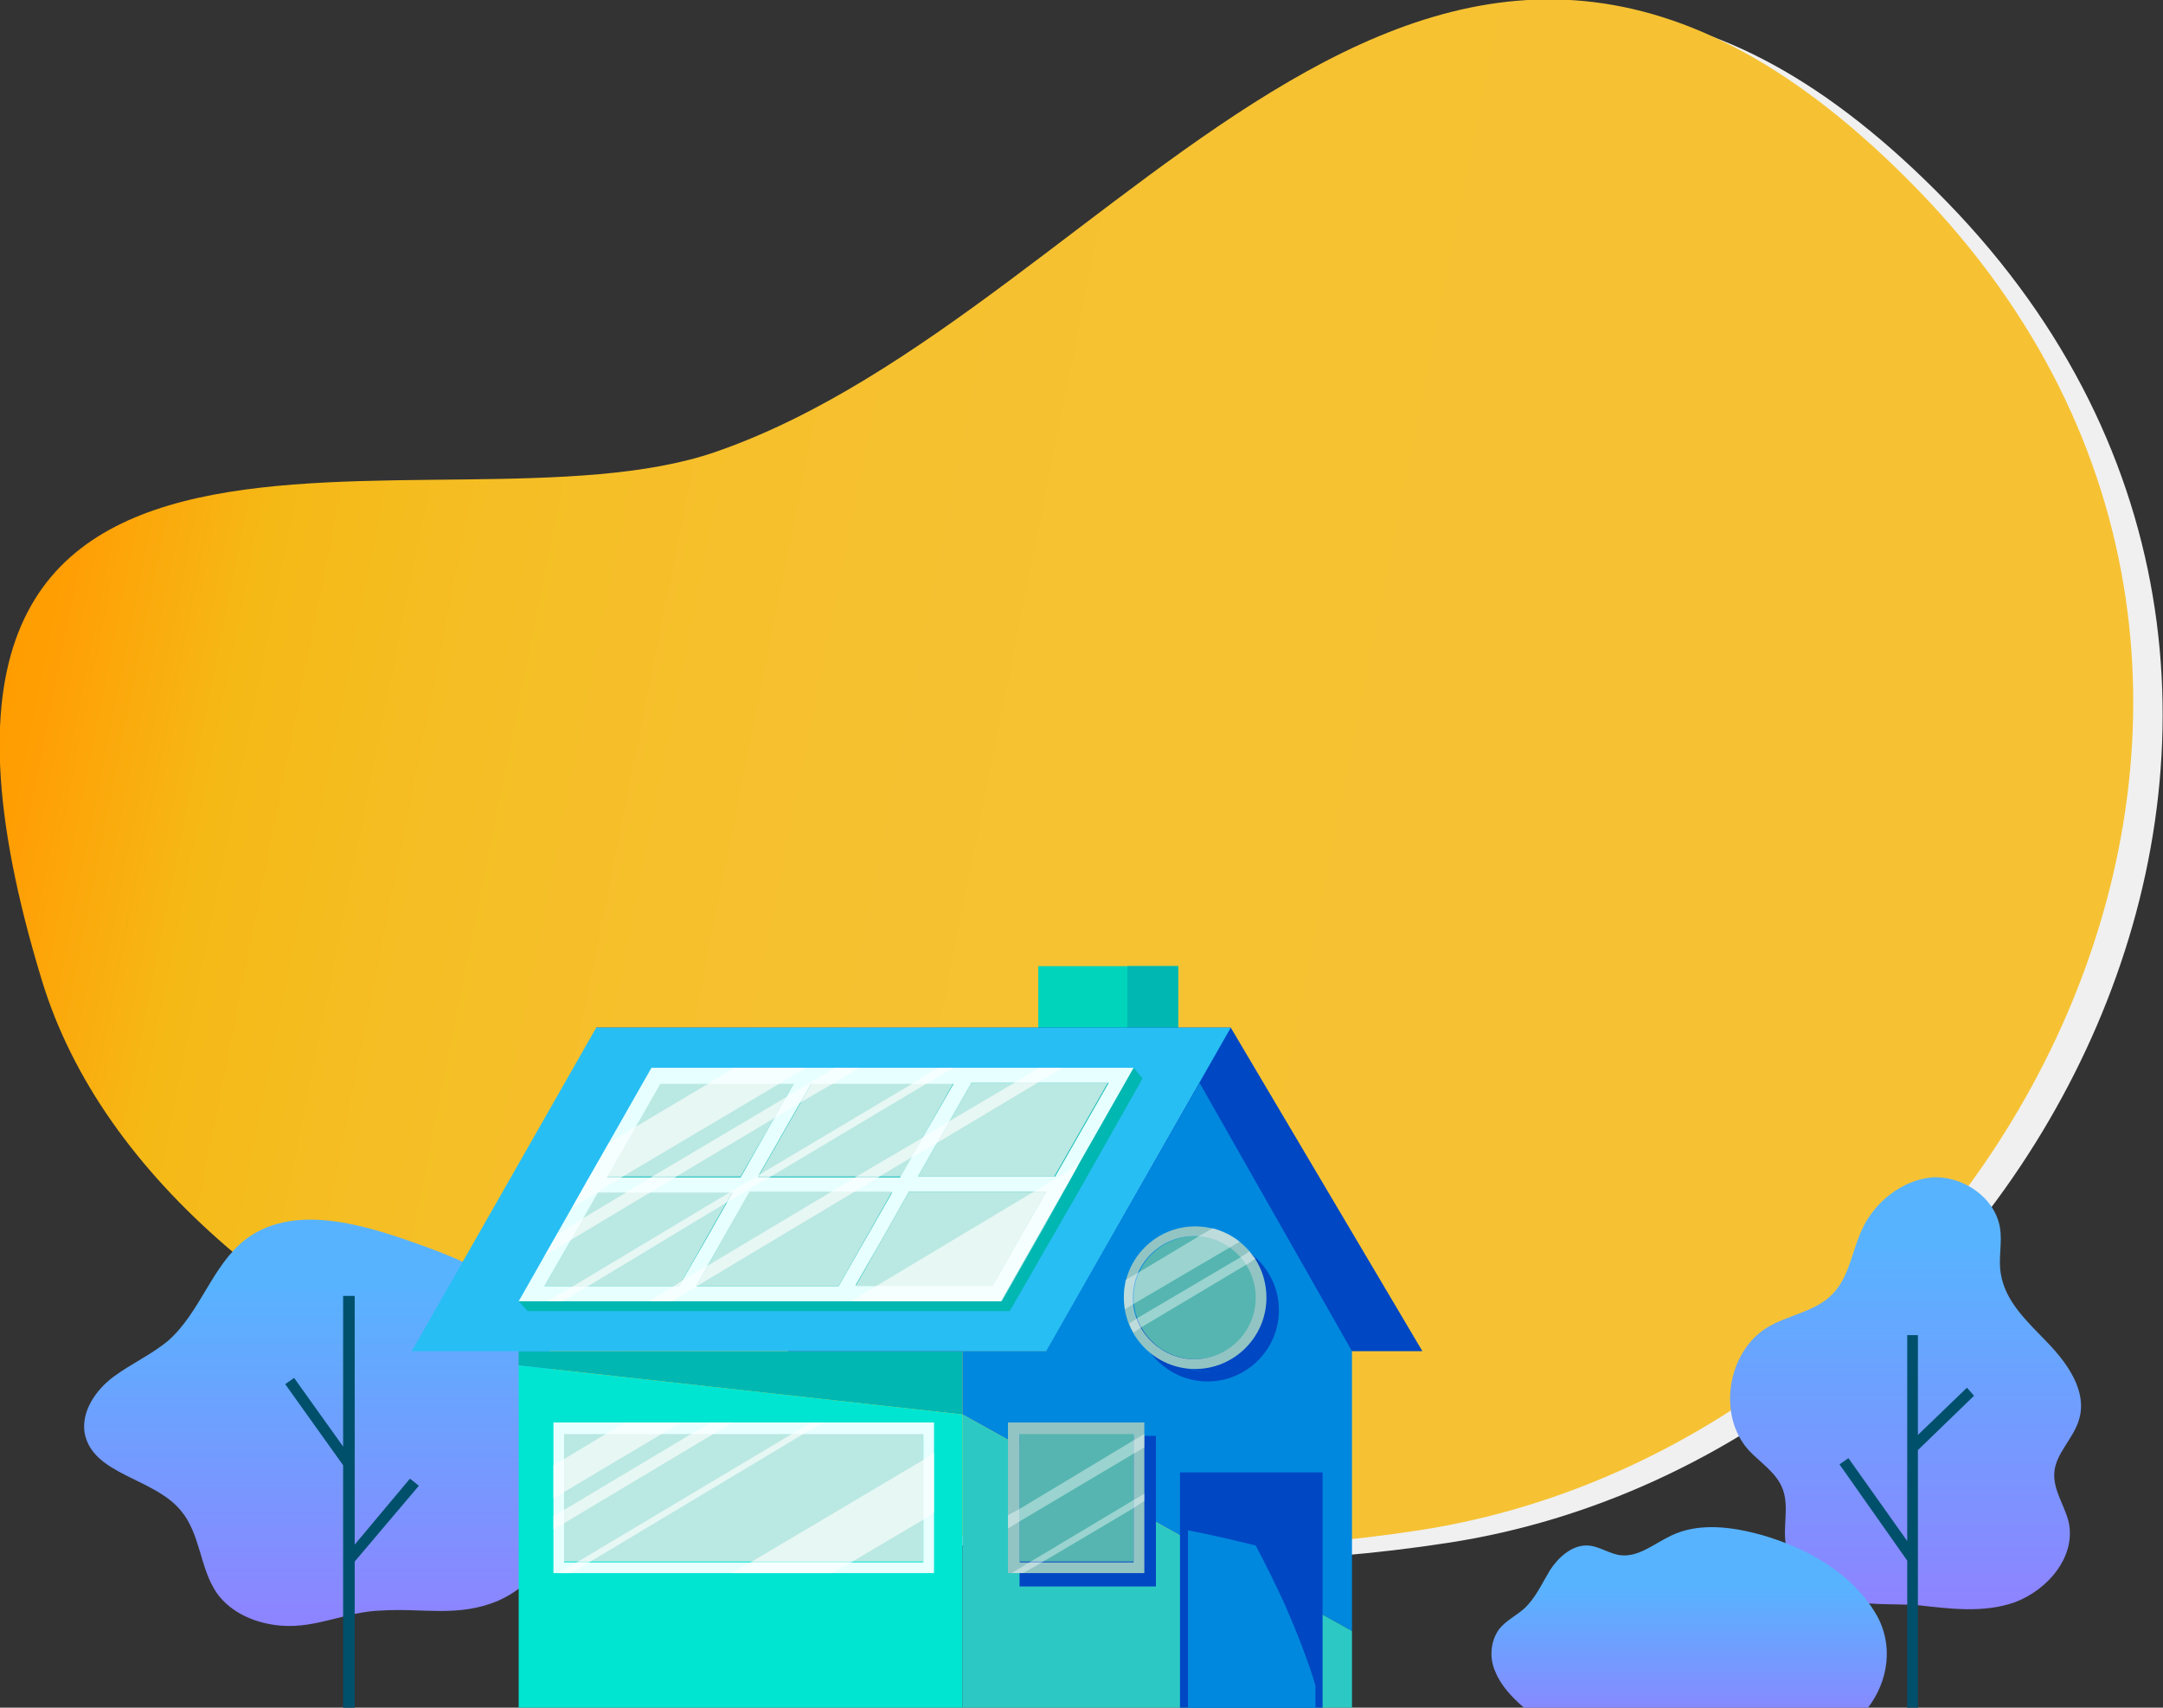 <?xml version="1.0" encoding="utf-8"?>
<!-- Generator: Adobe Illustrator 24.1.0, SVG Export Plug-In . SVG Version: 6.00 Build 0)  -->
<svg version="1.1" id="OBJECTS" xmlns="http://www.w3.org/2000/svg" xmlns:xlink="http://www.w3.org/1999/xlink" x="0px" y="0px"
	 viewBox="0 0 242.7 191.6" style="enable-background:new 0 0 242.7 191.6;" xml:space="preserve">
<rect x="0" y="0" width="242.7" height="191.6" fill="#333333" stroke="none"/>
<style type="text/css">
	.st0{fill:#F0F0F0;}
	.st1{fill:url(#SVGID_1_);}
	.st2{fill:url(#SVGID_2_);}
	.st3{fill:#00506C;}
	.st4{fill:url(#SVGID_3_);}
	.st5{fill:#00B7B2;}
	.st6{fill:#00E5D2;}
	.st7{fill:#00D4BA;}
	.st8{fill:#0047C3;}
	.st9{fill:#0088DE;}
	.st10{fill:#2CC9C4;}
	.st11{fill:#27BEF3;}
	.st12{fill:#BAE8E2;}
	.st13{fill:#E7FFFF;}
	.st14{fill:#56B5B0;}
	.st15{fill:#92C4C4;}
	.st16{opacity:0.63;}
	.st17{fill:#FFFFFF;}
	.st18{opacity:0.4;}
	.st19{fill:url(#SVGID_4_);}
</style>
<path class="st0" d="M83.6,52.1c46-15.9,80.7-85.2,134.9-29.4s9.2,140.4-56,150.4C97.2,183.2,21.6,155.9,8,111.4
	C-15.2,35.4,52.7,62.8,83.6,52.1z"/>
<linearGradient id="SVGID_1_" gradientUnits="userSpaceOnUse" x1="-1154.729" y1="1340.516" x2="-909.848" y2="1340.516" gradientTransform="matrix(-0.946 -0.19 -0.189 0.945 -603.231 -1380.974)">
	<stop  offset="0" style="stop-color:#F6C234"/>
	<stop  offset="0.489" style="stop-color:#F6C232"/>
	<stop  offset="0.665" style="stop-color:#F6C02D"/>
	<stop  offset="0.79" style="stop-color:#F5BE24"/>
	<stop  offset="0.892" style="stop-color:#F5B916"/>
	<stop  offset="0.978" style="stop-color:#FF9F05"/>
	<stop  offset="1" style="stop-color:#FF9D00"/>
</linearGradient>
<path class="st1" d="M80.3,50.7c46-15.9,80.7-85.2,134.9-29.4s9.2,140.4-56,150.4S18.3,154.6,4.7,110C-18.5,34,49.4,61.4,80.3,50.7z
	"/>
<g>
	<g>
		<linearGradient id="SVGID_2_" gradientUnits="userSpaceOnUse" x1="36.22" y1="143.981" x2="36.22" y2="191.06">
			<stop  offset="0" style="stop-color:#58B3FF"/>
			<stop  offset="1" style="stop-color:#9A79FF"/>
		</linearGradient>
		<path class="st2" d="M31.6,182.4c-2.8-0.2-5.7-1.4-7.3-3.7c-1.9-2.8-1.8-6.6-4-9.2c-3-3.7-9.9-4-10.8-8.7
			c-0.4-2.4,1.2-4.8,3.2-6.3c2-1.5,4.3-2.5,6.2-4.1c3.6-3.2,4.9-8.4,8.6-11.3c5.2-4,12.7-1.9,18.9,0.3c4,1.4,8.1,3,11.3,5.8
			c3.2,2.8,5.2,7.3,4,11.4c-0.6,1.9-1.8,3.7-1.6,5.6c0.2,1.7,1.5,3.1,2.2,4.7c2.1,4.8-1.6,10.6-6.4,12.7c-4.5,1.9-8.5,0.8-13.1,1.1
			C38.9,180.8,35.6,182.7,31.6,182.4z"/>
		<polygon class="st3" points="47,166.7 46,165.9 39.8,173.3 39.8,145.4 38.5,145.4 38.5,162.3 33,154.6 32,155.3 38.5,164.4 
			38.5,191.6 39.8,191.6 39.8,175.2 		"/>
	</g>
	<g>
		<linearGradient id="SVGID_3_" gradientUnits="userSpaceOnUse" x1="213.864" y1="139.459" x2="213.864" y2="189.616">
			<stop  offset="0" style="stop-color:#58B3FF"/>
			<stop  offset="1" style="stop-color:#9A79FF"/>
		</linearGradient>
		<path class="st4" d="M206.2,179.3c-2.7-0.9-5.3-3-5.8-5.9c-0.4-2.1,0.4-4.4-0.4-6.4c-0.7-1.8-2.5-2.9-3.8-4.3
			c-3.5-3.9-2.4-10.9,2-13.7c2.4-1.5,5.6-1.8,7.5-3.9c1.8-1.9,2.1-4.7,3.2-7.1c1.4-3.1,4.5-5.6,7.9-5.9c3.4-0.2,7,2.2,7.6,5.6
			c0.3,1.7-0.2,3.5,0.1,5.2c0.5,3.2,3.1,5.5,5.3,7.8c2.2,2.3,4.4,5.4,3.5,8.5c-0.6,2.2-2.7,3.9-2.8,6.1c-0.1,1.9,1.1,3.5,1.6,5.4
			c0.9,3.9-2.3,7.7-6.1,9.1c-3.5,1.2-7.2,0.7-10.8,0.3C212.3,179.9,209.1,180.2,206.2,179.3z"/>
		<polygon class="st3" points="221.5,156.6 220.7,155.7 215.2,161 215.2,149.8 214,149.8 214,172.9 207.4,163.6 206.4,164.3 
			214,175.1 214,191.6 215.2,191.6 215.2,162.7 		"/>
	</g>
	<g>
		<g>
			<polygon class="st5" points="58.2,151.6 58.2,153.2 108,158.7 108,151.6 			"/>
			<polygon class="st6" points="58.2,191.6 108,191.6 108,158.7 58.2,153.2 			"/>
		</g>
		<rect x="116.5" y="108.4" class="st7" width="15.7" height="7"/>
		<rect x="126.5" y="108.4" class="st5" width="5.7" height="7"/>
		<g>
			<polygon class="st8" points="66.9,115.3 138.1,115.3 159.6,151.6 88.4,151.6 			"/>
		</g>
		<g>
			<polygon class="st9" points="151.7,151.6 134.6,121.5 117.4,151.6 108,151.6 108,158.7 151.7,183 			"/>
			<polygon class="st10" points="108,158.7 108,191.6 151.7,191.6 151.7,183 			"/>
		</g>
		<rect x="132.4" y="165.2" class="st8" width="16" height="26.5"/>
		<rect x="114.4" y="161.1" class="st8" width="15.3" height="16.9"/>
		<g>
			<polygon class="st11" points="138.1,115.3 66.9,115.3 46.2,151.6 117.4,151.6 			"/>
		</g>
		<g>
			<rect x="63.3" y="160.8" class="st12" width="40.3" height="14.4"/>
			<path class="st13" d="M62.1,159.6v16.9h42.7v-16.9H62.1z M103.6,175.3H63.3v-14.4h40.3V175.3z"/>
		</g>
		<g>
			<path class="st8" d="M142.5,147c0-3.8-3.1-6.9-6.9-6.9c-3.8,0-6.9,3.1-6.9,6.9c0,3.8,3.1,6.9,6.9,6.9
				C139.3,153.9,142.5,150.8,142.5,147z"/>
			<path class="st8" d="M135.5,139c-4.4,0-8,3.6-8,8c0,4.4,3.6,8,8,8c4.4,0,8-3.6,8-8C143.5,142.6,139.9,139,135.5,139z M128.6,147
				c0-3.8,3.1-6.9,6.9-6.9c3.8,0,6.9,3.1,6.9,6.9c0,3.8-3.1,6.9-6.9,6.9C131.7,153.9,128.6,150.8,128.6,147z"/>
		</g>
		<g>
			<rect x="114.4" y="160.8" class="st14" width="12.8" height="14.4"/>
			<path class="st15" d="M113.1,159.6v16.9h15.3v-16.9H113.1z M127.2,175.3h-12.8v-14.4h12.8V175.3z"/>
		</g>
		<g>
			<path class="st14" d="M141,145.6c0-3.8-3.1-6.9-6.9-6.9c-3.8,0-6.9,3.1-6.9,6.9c0,3.8,3.1,6.9,6.9,6.9
				C137.9,152.5,141,149.4,141,145.6z"/>
			<path class="st15" d="M134.1,137.6c-4.4,0-8,3.6-8,8c0,4.4,3.6,8,8,8c4.4,0,8-3.6,8-8C142.1,141.1,138.5,137.6,134.1,137.6z
				 M127.1,145.6c0-3.8,3.1-6.9,6.9-6.9c3.8,0,6.9,3.1,6.9,6.9c0,3.8-3.1,6.9-6.9,6.9C130.3,152.5,127.1,149.4,127.1,145.6z"/>
		</g>
		<polygon class="st5" points="127.2,119.8 124.2,121 110.9,121 109,121 93,121 91.1,121 74,121 66.7,133.9 60.3,145.2 58.2,146 
			59.2,147.1 76.2,147.1 78.1,147.1 94.1,147.1 96,147.1 113.3,147.1 121.3,133.2 128.2,121 		"/>
		<g>
			<polygon class="st12" points="83.1,132 86.1,126.8 89.1,121.5 74.1,121.5 68.1,132 			"/>
			<polygon class="st12" points="67.1,133.7 61.1,144.3 76.2,144.3 79.2,139 82.2,133.7 			"/>
			<polygon class="st12" points="91.1,121.5 85.1,132 101.1,132 104,126.8 107,121.5 			"/>
			<polygon class="st12" points="109,121.5 103,132 118.3,132 124.3,121.5 			"/>
			<path class="st13" d="M127.2,119.8h-17.3H108H92h-1.9h-17l-7.4,13L58.2,146h17h1.9h16h1.9h17.3l7.9-13.9l0,0L127.2,119.8z
				 M94.1,144.3h-16l6-10.5h16L94.1,144.3z M76.2,144.3H61.1l6-10.5h15.1l-3,5.3L76.2,144.3z M89.1,121.5l-3,5.3l-3,5.3H68.1l6-10.5
				H89.1z M104,126.8l-3,5.3h-16l6-10.5h16L104,126.8z M103,132l6-10.5h15.4l-6,10.5H103z M99,139l3-5.3h15.4l-6,10.5H96L99,139z"/>
			<polygon class="st12" points="117.4,133.7 102,133.7 99,139 96,144.3 111.4,144.3 			"/>
			<polygon class="st12" points="84.1,133.7 78.1,144.3 94.1,144.3 100.1,133.7 			"/>
		</g>
		<g class="st16">
			<polygon class="st17" points="87.6,121.5 90.4,119.8 90.1,119.8 82.4,119.8 79.6,121.5 71.2,126.5 68.3,128.3 65.7,132.8 
				64.2,135.5 69.9,132 			"/>
			<polygon class="st17" points="116,133.7 98.3,144.3 95.5,146 103.4,146 112.4,146 117,137.9 120.3,132 121,130.7 			"/>
			<polygon class="st17" points="73.1,133.7 75.9,132 86.8,125.5 89.8,123.7 93.6,121.5 96.4,119.8 93.7,119.8 88.2,123.1 73.2,132 
				70.4,133.7 65.4,136.7 62.5,138.5 61.1,140.9 64.1,139.1 			"/>
			<polygon class="st17" points="86.5,132 104.1,121.5 107,119.8 105.3,119.8 102.5,121.5 85.2,131.8 82,133.7 64.3,144.3 61.4,146 
				63.1,146 66,144.3 81.4,135 			"/>
			<polygon class="st17" points="98.7,132 102.2,129.9 105.2,128.2 116.4,121.5 119.2,119.8 116.6,119.8 113.8,121.5 106.5,125.8 
				103.6,127.6 96.1,132 93.3,133.7 79.4,142 76.5,143.7 75.6,144.3 72.8,146 75.2,146 75.4,146 78.2,144.3 95.9,133.7 			"/>
		</g>
		<g class="st16">
			<polygon class="st17" points="74.4,160.8 76.5,159.6 70.2,159.6 68.1,160.8 63.3,163.7 62.1,164.4 62.1,168.2 63.3,167.4 			"/>
			<polygon class="st17" points="80.2,160.8 82.3,159.6 79.8,159.6 77.7,160.8 63.3,169.4 62.1,170.1 62.1,171.6 63.3,170.9 			"/>
			<polygon class="st17" points="92.4,159.6 91,159.6 89,160.8 64.7,175.3 62.6,176.5 64,176.5 66.1,175.3 90.3,160.8 			"/>
			<polygon class="st17" points="103.6,163.8 84.2,175.3 82.1,176.5 93.4,176.5 95.5,175.3 103.6,170.5 104.8,169.7 104.8,163 			
				"/>
		</g>
		<g class="st18">
			<path class="st17" d="M138.1,139.9l1-0.6c-0.9-0.7-1.9-1.2-3-1.5l-1.4,0.8l-7,4.2l-1.4,0.8c-0.1,0.6-0.2,1.2-0.2,1.9
				c0,0.5,0.1,1,0.1,1.4l1-0.6L138.1,139.9z"/>
			<path class="st17" d="M140.2,140.4l-0.9,0.6l-11.7,6.9l-0.9,0.6c0.1,0.3,0.3,0.7,0.5,1l0.9-0.6l11.9-7.1l0.9-0.6
				C140.6,141,140.4,140.7,140.2,140.4z"/>
		</g>
		<g class="st18">
			<polygon class="st17" points="127.2,161.6 114.4,169.3 113.1,170 113.1,171.5 114.4,170.7 127.2,163.1 128.4,162.4 128.4,160.9 
							"/>
			<polygon class="st17" points="115.5,175.3 113.5,176.5 114.8,176.5 116.9,175.3 127.2,169.2 128.4,168.4 128.4,167.6 
				127.2,168.3 			"/>
		</g>
		<g>
			<path class="st8" d="M140.9,173.4c1.2,2.2,2.3,4.5,3.3,6.7c1.3,2.9,2.4,5.9,3.4,9v-13.9C145.4,174.6,143.1,174,140.9,173.4z"/>
			<path class="st8" d="M147.6,175.2v-8.9H137c1.3,2.4,2.7,4.7,3.9,7.1C143.1,174,145.4,174.6,147.6,175.2z"/>
			<path class="st8" d="M137,166.3h-3.7v5.4c2.5,0.5,5.1,1.1,7.6,1.7C139.7,171,138.3,168.7,137,166.3z"/>
			<path class="st9" d="M140.9,173.4c-2.5-0.6-5-1.2-7.6-1.7v19.9h14.3v-2.5c-0.9-3-2.1-6-3.4-9
				C143.2,177.9,142.1,175.7,140.9,173.4z"/>
		</g>
	</g>
	<g>
		<linearGradient id="SVGID_4_" gradientUnits="userSpaceOnUse" x1="189.576" y1="177.937" x2="189.576" y2="197.539">
			<stop  offset="0" style="stop-color:#58B3FF"/>
			<stop  offset="1" style="stop-color:#9A79FF"/>
		</linearGradient>
		<path class="st19" d="M209.6,191.6h-38.6c-1.3-1.1-2.6-2.5-3.2-4c-0.7-1.5-0.6-3.4,0.4-4.8c0.8-1,1.9-1.5,2.8-2.3
			c1.3-1.2,2-2.8,2.9-4.3c0.9-1.4,2.4-2.8,4.1-2.8c1.4,0,2.6,1,3.9,1.1c2,0.2,3.7-1.3,5.6-2.2c3.1-1.5,6.8-1,10.1-0.1
			c5.2,1.5,10.2,4.3,12.9,8.9C212.5,184.5,211.9,188.6,209.6,191.6z"/>
	</g>
</g>
</svg>
